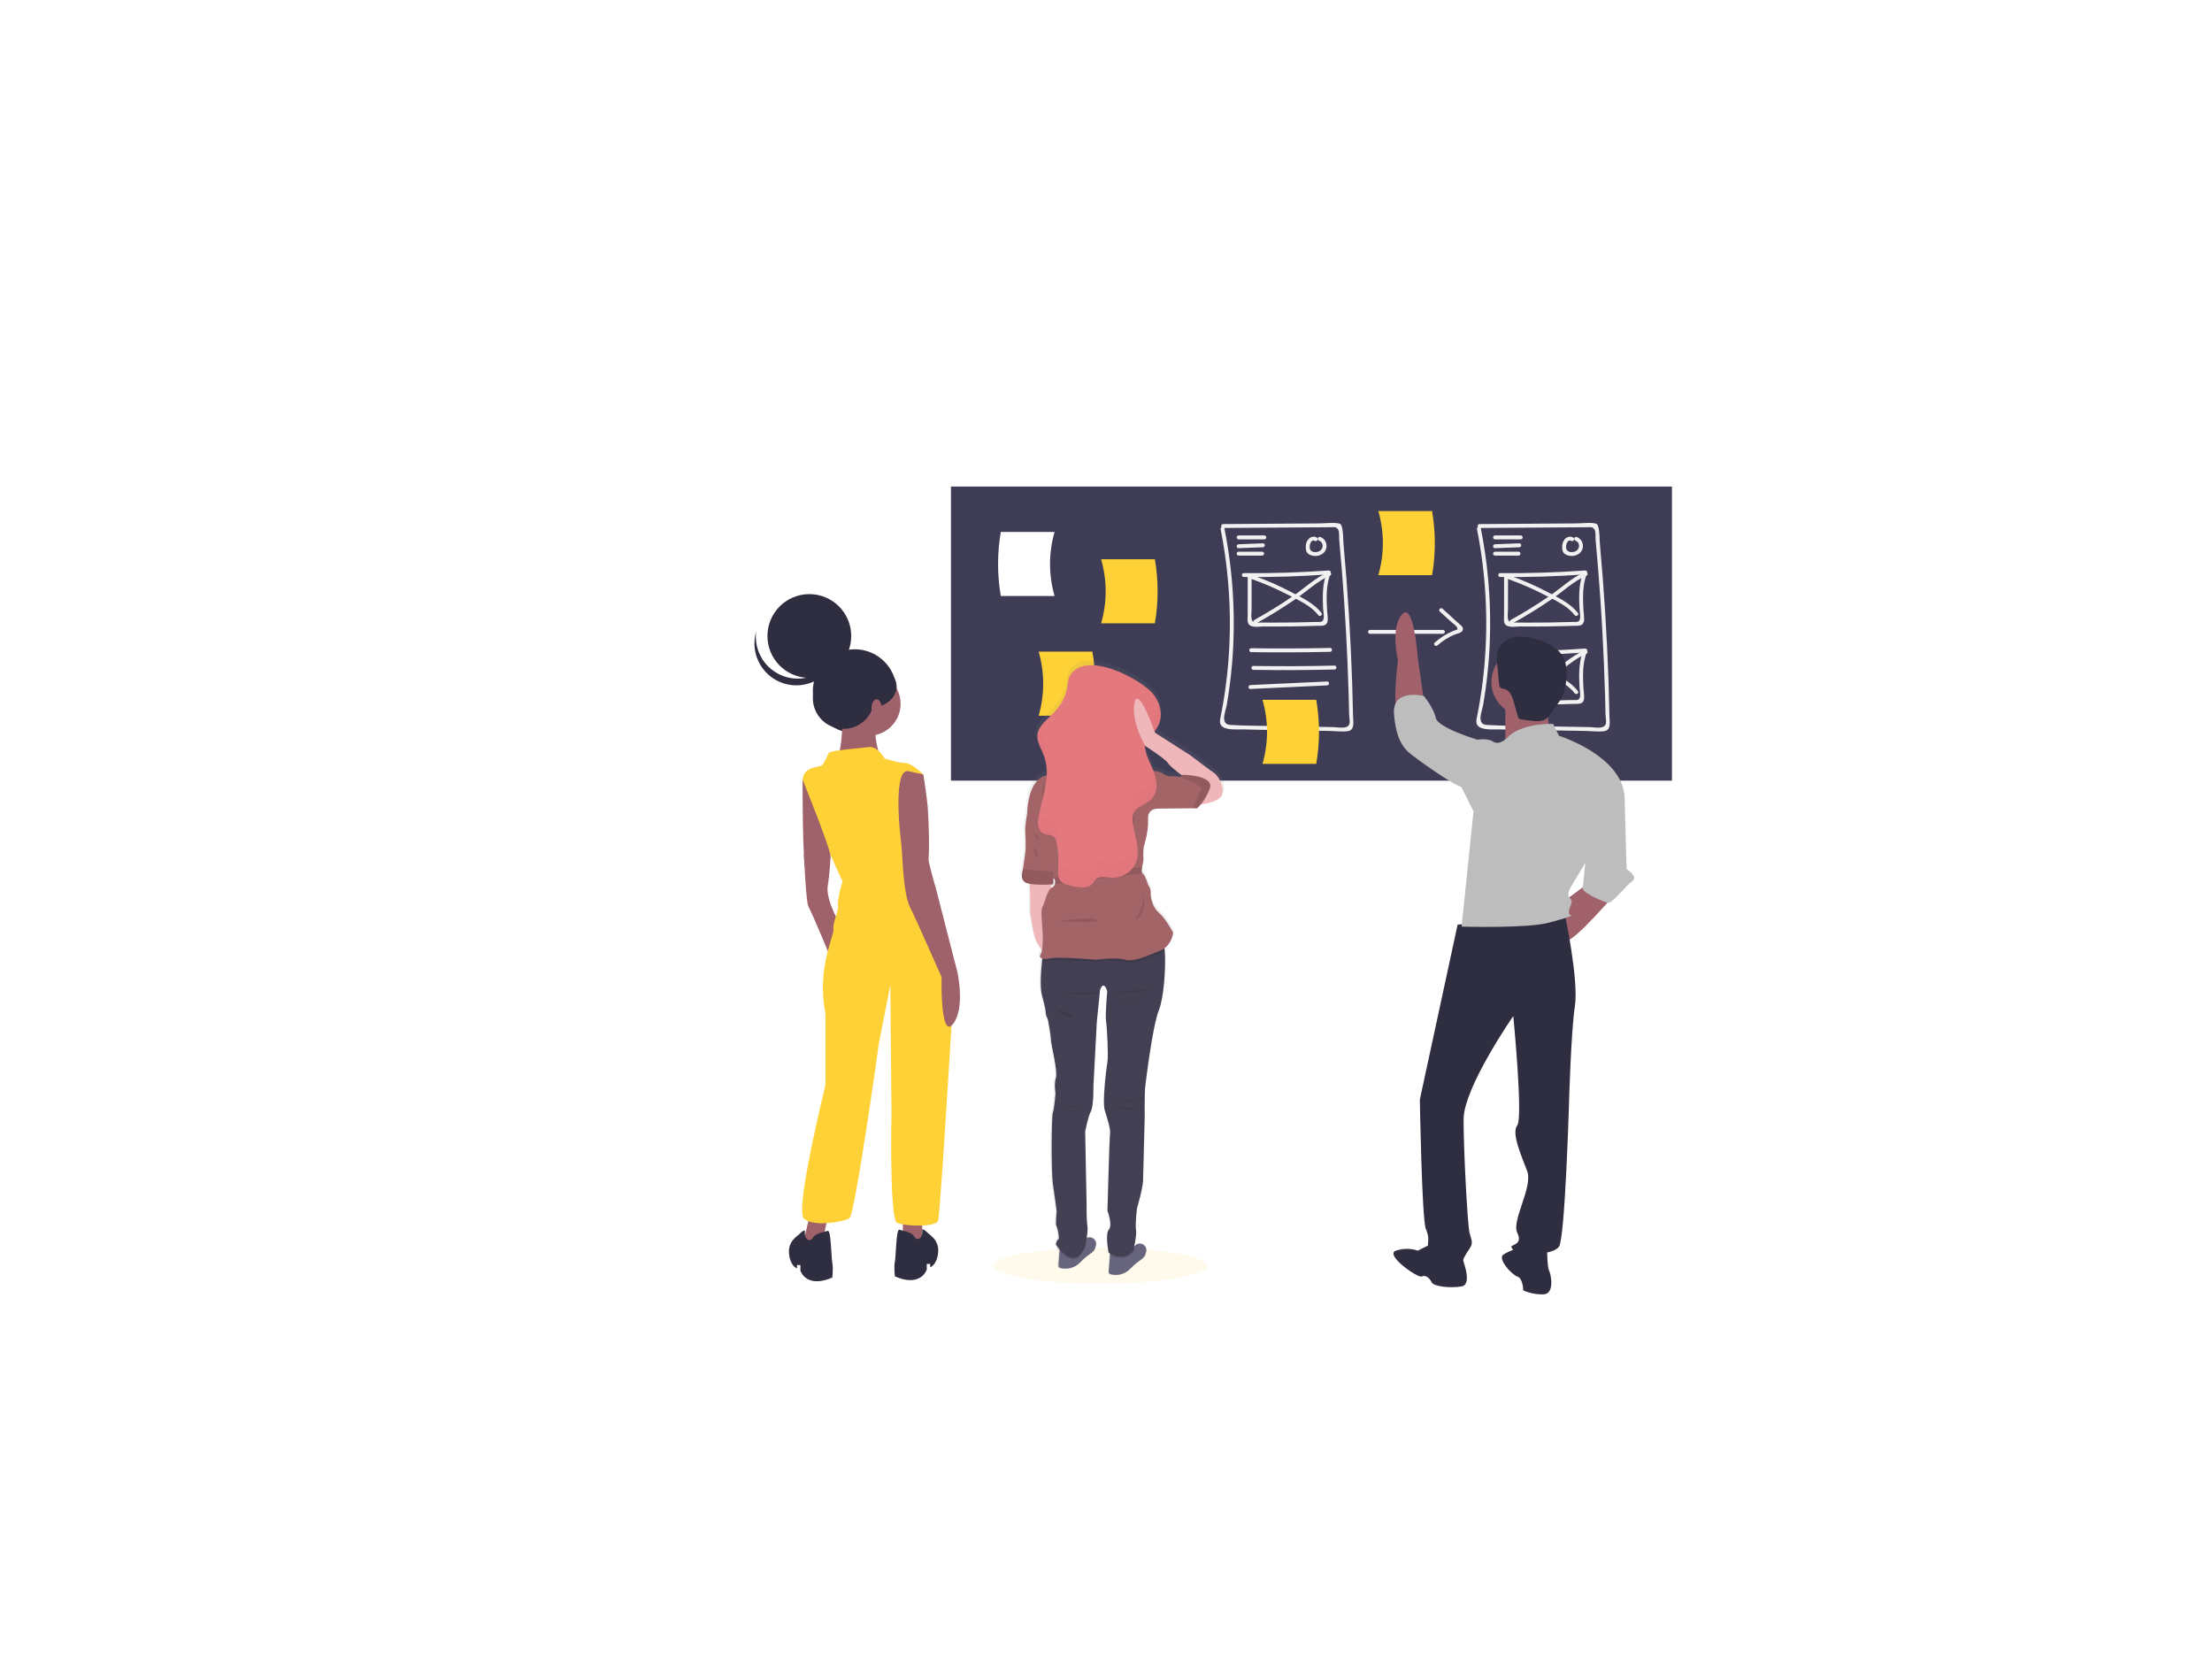 <svg width="4096" height="3072" viewBox="0 0 4096 3072" fill="none" xmlns="http://www.w3.org/2000/svg">
<rect width="4096" height="3072" fill="white"/>
<path d="M3096 900.917H1760.9V1445.56H3096V900.917Z" fill="#3F3D56"/>
<path d="M1952.78 1103.68H1853.24C1846.45 1064.41 1846.45 1024.26 1853.24 984.994H1952.78C1941.57 1023.76 1941.57 1064.91 1952.78 1103.68V1103.68Z" fill="white"/>
<path d="M2038.95 1154.23H2138.49C2145.29 1114.96 2145.29 1074.82 2138.49 1035.55H2038.95C2050.17 1074.31 2050.17 1115.46 2038.95 1154.23V1154.23Z" fill="#FED136"/>
<path d="M2260.27 980.119C2276.62 1062.49 2281.27 1146.76 2274.1 1230.44C2272.21 1252.22 2269.51 1273.92 2266.01 1295.52C2264.41 1305.34 2262.59 1315.12 2260.72 1324.89C2259.65 1330.49 2257.4 1337.46 2260.92 1342.73C2267.78 1352.99 2291.28 1350.32 2301.64 1350.65C2323.18 1351.35 2344.76 1351.46 2366.31 1351.84L2431.15 1352.97L2462.37 1353.52C2473 1353.7 2484.65 1355.35 2495.21 1353.99C2509.1 1352.2 2505.71 1337.66 2505.5 1326.85C2505.09 1305.49 2504.52 1284.13 2503.79 1262.77C2500.93 1178.14 2495.65 1093.64 2487.97 1009.26C2486.99 998.5 2487.6 985.622 2484.7 975.214C2483.53 971.006 2482.36 969.789 2477.79 969.034C2467.33 967.302 2454.85 969.125 2444.26 969.199L2408.85 969.445L2264.83 970.448C2263.89 970.48 2263.01 970.875 2262.36 971.55C2261.7 972.224 2261.34 973.125 2261.34 974.062C2261.34 975 2261.7 975.901 2262.36 976.575C2263.01 977.25 2263.89 977.645 2264.83 977.677L2382.88 976.856L2434.82 976.494L2463.15 976.297C2468.97 976.257 2474.41 974.494 2478.06 980.9C2480.37 984.954 2479.43 995.091 2479.87 999.808C2486.92 1075.45 2492.04 1151.24 2495.22 1227.18C2496.01 1246.16 2496.68 1265.14 2497.24 1284.13C2497.47 1292.04 2497.67 1299.95 2497.86 1307.86C2497.97 1312.61 2498.08 1317.35 2498.18 1322.1C2498.28 1327 2500.3 1336.59 2498.53 1341.09C2494.73 1350.68 2477.84 1346.56 2469.57 1346.41L2440.75 1345.91L2383.12 1344.9L2325.49 1343.9C2315.96 1343.73 2306.42 1343.66 2296.89 1343.25C2293.73 1343.12 2290.57 1342.97 2287.42 1342.74C2278.02 1342.07 2267.91 1344.29 2266.79 1331.31C2266.1 1323.3 2270.48 1312.25 2271.85 1304.23C2273.4 1295.18 2274.8 1286.11 2276.06 1277.01C2278.43 1260.02 2280.31 1242.97 2281.71 1225.86C2288.33 1143.03 2283.46 1059.69 2267.24 978.197C2266.34 973.637 2259.37 975.567 2260.27 980.119V980.119Z" fill="#F1F1F1"/>
<path d="M2735.03 980.119C2751.38 1062.49 2756.03 1146.76 2748.85 1230.44C2746.97 1252.22 2744.27 1273.92 2740.77 1295.52C2739.17 1305.34 2737.35 1315.12 2735.48 1324.89C2734.41 1330.49 2732.16 1337.46 2735.68 1342.73C2742.54 1352.99 2766.04 1350.32 2776.39 1350.65C2797.94 1351.35 2819.51 1351.46 2841.07 1351.84L2905.91 1352.97L2937.12 1353.52C2947.76 1353.7 2959.41 1355.35 2969.96 1353.99C2983.85 1352.2 2980.47 1337.66 2980.26 1326.85C2979.84 1305.49 2979.27 1284.13 2978.55 1262.77C2975.68 1178.14 2970.41 1093.64 2962.73 1009.26C2961.75 998.5 2962.36 985.622 2959.46 975.214C2958.29 971.006 2957.12 969.789 2952.55 969.034C2942.08 967.302 2929.61 969.125 2919.02 969.199L2883.6 969.445L2739.59 970.448C2738.65 970.48 2737.76 970.875 2737.11 971.55C2736.46 972.224 2736.1 973.125 2736.1 974.062C2736.1 975 2736.46 975.901 2737.11 976.575C2737.76 977.25 2738.65 977.645 2739.59 977.677L2857.63 976.856L2909.57 976.494L2937.9 976.297C2943.73 976.257 2949.17 974.494 2952.82 980.9C2955.13 984.954 2954.18 995.091 2954.62 999.808C2961.68 1075.45 2966.79 1151.24 2969.97 1227.18C2970.77 1246.16 2971.44 1265.14 2971.99 1284.13C2972.22 1292.04 2972.43 1299.95 2972.62 1307.86C2972.73 1312.61 2972.84 1317.35 2972.93 1322.1C2973.03 1327 2975.06 1336.59 2973.28 1341.09C2969.49 1350.68 2952.59 1346.56 2944.33 1346.41L2915.51 1345.91L2857.88 1344.9L2800.24 1343.9C2790.71 1343.73 2781.17 1343.66 2771.65 1343.25C2768.49 1343.12 2765.33 1342.97 2762.17 1342.74C2752.78 1342.07 2742.66 1344.29 2741.55 1331.31C2740.86 1323.3 2745.24 1312.25 2746.61 1304.23C2748.15 1295.18 2749.56 1286.11 2750.82 1277.01C2753.18 1260.02 2755.06 1242.97 2756.47 1225.86C2763.08 1143.03 2758.22 1059.69 2742 978.197C2741.1 973.637 2734.13 975.567 2735.03 980.119V980.119Z" fill="#F1F1F1"/>
<path d="M2293.51 998.729H2341.33C2342.27 998.696 2343.16 998.301 2343.81 997.627C2344.46 996.953 2344.82 996.052 2344.82 995.114C2344.82 994.176 2344.46 993.275 2343.81 992.601C2343.16 991.927 2342.27 991.531 2341.33 991.499H2293.51C2292.57 991.531 2291.69 991.927 2291.04 992.601C2290.38 993.275 2290.02 994.176 2290.02 995.114C2290.02 996.052 2290.38 996.953 2291.04 997.627C2291.69 998.301 2292.57 998.696 2293.51 998.729V998.729Z" fill="#F1F1F1"/>
<path d="M2293.51 1015.04L2338.58 1013.33C2343.22 1013.16 2343.24 1005.93 2338.58 1006.1L2293.51 1007.81C2288.87 1007.98 2288.85 1015.21 2293.51 1015.04Z" fill="#F1F1F1"/>
<path d="M2293.51 1028.79H2337.23C2338.17 1028.75 2339.06 1028.36 2339.71 1027.68C2340.36 1027.01 2340.72 1026.11 2340.72 1025.17C2340.72 1024.23 2340.36 1023.33 2339.71 1022.66C2339.06 1021.98 2338.17 1021.59 2337.23 1021.56H2293.51C2292.57 1021.59 2291.69 1021.98 2291.04 1022.66C2290.38 1023.33 2290.02 1024.23 2290.02 1025.17C2290.02 1026.11 2290.38 1027.01 2291.04 1027.68C2291.69 1028.36 2292.57 1028.75 2293.51 1028.79V1028.79Z" fill="#F1F1F1"/>
<path d="M2438.39 995.333C2428.58 990.213 2419.67 998.633 2418.29 1008.25C2417.62 1012.96 2417.47 1019.39 2420.47 1023.38C2423.53 1027.46 2429.41 1029.17 2434.3 1029.47C2443.63 1030.05 2453.56 1024.84 2455.86 1015.29C2456.94 1011.04 2456.41 1006.55 2454.38 1002.67C2452.34 998.798 2448.94 995.813 2444.84 994.295C2440.43 992.768 2438.54 999.75 2442.92 1001.27C2444.94 1002.11 2446.64 1003.59 2447.76 1005.48C2448.88 1007.37 2449.35 1009.58 2449.1 1011.76C2448.81 1014.27 2447.71 1016.62 2445.97 1018.45C2444.23 1020.28 2441.93 1021.49 2439.44 1021.9C2433.47 1023.27 2426.48 1021.8 2425.32 1015.07C2424.46 1010.03 2427.2 997.637 2434.75 1001.58C2438.87 1003.73 2442.53 997.489 2438.39 995.333V995.333Z" fill="#F1F1F1"/>
<path d="M2768.27 998.729H2816.09C2817.02 998.696 2817.91 998.301 2818.56 997.627C2819.21 996.953 2819.58 996.052 2819.58 995.114C2819.58 994.176 2819.21 993.275 2818.56 992.601C2817.91 991.927 2817.02 991.531 2816.09 991.499H2768.27C2767.33 991.531 2766.44 991.927 2765.79 992.601C2765.14 993.275 2764.78 994.176 2764.78 995.114C2764.78 996.052 2765.14 996.953 2765.79 997.627C2766.44 998.301 2767.33 998.696 2768.27 998.729V998.729Z" fill="#F1F1F1"/>
<path d="M2768.27 1015.04L2813.34 1013.33C2817.98 1013.16 2818 1005.93 2813.34 1006.1L2768.27 1007.81C2763.63 1007.98 2763.6 1015.21 2768.27 1015.04Z" fill="#F1F1F1"/>
<path d="M2768.27 1028.79H2811.99C2812.92 1028.75 2813.81 1028.36 2814.46 1027.68C2815.12 1027.01 2815.48 1026.11 2815.48 1025.17C2815.48 1024.23 2815.12 1023.33 2814.46 1022.66C2813.81 1021.98 2812.92 1021.59 2811.99 1021.56H2768.27C2767.33 1021.59 2766.44 1021.98 2765.79 1022.66C2765.14 1023.33 2764.78 1024.23 2764.78 1025.17C2764.78 1026.11 2765.14 1027.01 2765.79 1027.68C2766.44 1028.36 2767.33 1028.75 2768.27 1028.79V1028.79Z" fill="#F1F1F1"/>
<path d="M2913.15 995.333C2903.34 990.213 2894.43 998.633 2893.05 1008.25C2892.37 1012.96 2892.23 1019.39 2895.22 1023.38C2898.28 1027.46 2904.17 1029.17 2909.06 1029.47C2918.39 1030.05 2928.32 1024.84 2930.62 1015.29C2931.7 1011.04 2931.17 1006.55 2929.14 1002.67C2927.1 998.798 2923.7 995.813 2919.59 994.295C2915.19 992.768 2913.3 999.75 2917.67 1001.27C2919.7 1002.11 2921.4 1003.59 2922.52 1005.48C2923.63 1007.37 2924.1 1009.58 2923.86 1011.76C2923.57 1014.27 2922.47 1016.62 2920.73 1018.45C2918.98 1020.28 2916.69 1021.49 2914.2 1021.9C2908.23 1023.27 2901.24 1021.8 2900.08 1015.07C2899.22 1010.03 2901.95 997.637 2909.5 1001.58C2913.62 1003.73 2917.28 997.489 2913.15 995.333V995.333Z" fill="#F1F1F1"/>
<path d="M2303.08 1068.43C2355.67 1068.99 2408.22 1067.36 2460.71 1063.56L2457.22 1058.99C2448.63 1080.76 2448.87 1103.7 2450.01 1126.73C2450.29 1132.51 2452.1 1140.29 2450.93 1146C2449.46 1153.19 2443.01 1151.47 2436.59 1151.68C2422.46 1152.14 2408.32 1152.46 2394.18 1152.66C2380.82 1152.85 2367.47 1152.93 2354.11 1152.89C2347.83 1152.87 2341.54 1152.82 2335.26 1152.75C2327.88 1152.67 2319.49 1154.81 2317.59 1146.27C2316.37 1140.79 2317.59 1133.59 2317.6 1127.96L2317.61 1107.36L2317.64 1066.16C2317.61 1065.23 2317.21 1064.34 2316.54 1063.69C2315.86 1063.04 2314.96 1062.67 2314.02 1062.67C2313.09 1062.67 2312.19 1063.04 2311.51 1063.69C2310.84 1064.34 2310.44 1065.23 2310.41 1066.16L2310.38 1116.51L2310.36 1139.4C2310.36 1143.95 2309.41 1149.44 2311.11 1153.75C2315.01 1163.68 2331.89 1159.96 2339.97 1160.03C2356.47 1160.18 2372.97 1160.16 2389.47 1159.96C2405.96 1159.76 2422.46 1159.38 2438.94 1158.83C2446.05 1158.6 2455.88 1160.21 2458.03 1151.45C2459.54 1145.31 2457.78 1137.3 2457.46 1131.03C2457.09 1123.88 2456.7 1116.72 2456.6 1109.56C2456.38 1092.83 2458.02 1076.56 2464.19 1060.91C2464.34 1060.37 2464.36 1059.81 2464.25 1059.26C2464.14 1058.72 2463.91 1058.2 2463.58 1057.76C2463.24 1057.32 2462.81 1056.96 2462.31 1056.71C2461.81 1056.47 2461.26 1056.34 2460.71 1056.33C2408.24 1060.13 2355.7 1061.76 2303.08 1061.2C2302.14 1061.24 2301.25 1061.63 2300.6 1062.31C2299.95 1062.98 2299.58 1063.88 2299.58 1064.82C2299.58 1065.76 2299.95 1066.66 2300.6 1067.33C2301.25 1068.01 2302.14 1068.4 2303.08 1068.43L2303.08 1068.43Z" fill="#F1F1F1"/>
<path d="M2318.07 1072.36C2340.58 1080.33 2362.53 1089.81 2383.77 1100.74C2402.82 1110.58 2427.77 1121.34 2440.88 1138.94C2443.63 1142.63 2449.91 1139.03 2447.12 1135.29C2433.73 1117.32 2410.68 1106.74 2391.32 1096.53C2368.32 1084.46 2344.48 1074.05 2319.99 1065.39C2315.6 1063.83 2313.71 1070.81 2318.07 1072.36Z" fill="#F1F1F1"/>
<path d="M2459.48 1059.49C2435.59 1069.7 2415.35 1089.39 2394 1103.97C2370.89 1119.76 2347.09 1134.45 2322.6 1148.05C2318.54 1150.32 2322.18 1156.56 2326.25 1154.29C2350.69 1140.65 2374.48 1125.95 2397.65 1110.21C2418.99 1095.63 2439.24 1075.94 2463.13 1065.73C2467.39 1063.91 2463.71 1057.68 2459.48 1059.49V1059.49Z" fill="#F1F1F1"/>
<path d="M2777.83 1068.43C2830.43 1068.99 2882.97 1067.36 2935.46 1063.56L2931.98 1058.99C2923.39 1080.76 2923.62 1103.7 2924.76 1126.73C2925.05 1132.51 2926.86 1140.29 2925.69 1146C2924.21 1153.19 2917.76 1151.47 2911.35 1151.68C2897.21 1152.14 2883.07 1152.46 2868.93 1152.66C2855.58 1152.85 2842.23 1152.93 2828.87 1152.89C2822.59 1152.87 2816.3 1152.82 2810.02 1152.75C2802.64 1152.67 2794.25 1154.81 2792.34 1146.27C2791.12 1140.79 2792.35 1133.59 2792.35 1127.96L2792.37 1107.36L2792.4 1066.16C2792.36 1065.23 2791.97 1064.34 2791.29 1063.69C2790.62 1063.04 2789.72 1062.67 2788.78 1062.67C2787.84 1062.67 2786.94 1063.04 2786.27 1063.69C2785.59 1064.34 2785.2 1065.23 2785.17 1066.16L2785.13 1116.51L2785.12 1139.4C2785.11 1143.95 2784.17 1149.44 2785.87 1153.75C2789.77 1163.68 2806.64 1159.96 2814.73 1160.03C2831.23 1160.18 2847.72 1160.16 2864.22 1159.96C2880.72 1159.76 2897.21 1159.38 2913.7 1158.83C2920.8 1158.6 2930.63 1160.21 2932.79 1151.45C2934.3 1145.31 2932.54 1137.3 2932.22 1131.03C2931.85 1123.88 2931.45 1116.72 2931.36 1109.56C2931.13 1092.83 2932.77 1076.56 2938.95 1060.91C2939.09 1060.37 2939.11 1059.81 2939.01 1059.26C2938.9 1058.72 2938.67 1058.2 2938.33 1057.76C2938 1057.32 2937.56 1056.96 2937.06 1056.71C2936.57 1056.47 2936.02 1056.34 2935.46 1056.33C2883 1060.13 2830.46 1061.76 2777.83 1061.2C2776.89 1061.24 2776.01 1061.63 2775.36 1062.31C2774.7 1062.98 2774.34 1063.88 2774.34 1064.82C2774.34 1065.76 2774.7 1066.66 2775.36 1067.33C2776.01 1068.01 2776.89 1068.4 2777.83 1068.43L2777.83 1068.43Z" fill="#F1F1F1"/>
<path d="M2792.82 1072.36C2815.34 1080.33 2837.29 1089.81 2858.52 1100.74C2877.58 1110.58 2902.52 1121.34 2915.64 1138.94C2918.38 1142.63 2924.66 1139.03 2921.88 1135.29C2908.49 1117.32 2885.44 1106.74 2866.07 1096.53C2843.07 1084.46 2819.23 1074.05 2794.74 1065.39C2790.35 1063.83 2788.46 1070.81 2792.82 1072.36V1072.36Z" fill="#F1F1F1"/>
<path d="M2934.23 1059.49C2910.34 1069.7 2890.1 1089.39 2868.75 1103.97C2845.64 1119.76 2821.84 1134.45 2797.36 1148.05C2793.3 1150.32 2796.94 1156.56 2801.01 1154.29C2825.44 1140.65 2849.24 1125.95 2872.4 1110.21C2893.75 1095.63 2914 1075.94 2937.88 1065.73C2942.15 1063.91 2938.47 1057.68 2934.23 1059.49V1059.49Z" fill="#F1F1F1"/>
<path d="M2777.83 1213.03C2830.43 1213.58 2882.97 1211.96 2935.46 1208.16L2931.98 1203.58C2923.39 1225.35 2923.62 1248.3 2924.76 1271.33C2925.05 1277.1 2926.86 1284.88 2925.69 1290.6C2924.21 1297.78 2917.76 1296.07 2911.35 1296.27C2897.21 1296.73 2883.07 1297.06 2868.93 1297.26C2855.58 1297.45 2842.23 1297.52 2828.87 1297.48C2822.59 1297.46 2816.3 1297.42 2810.02 1297.35C2802.64 1297.27 2794.25 1299.41 2792.34 1290.86C2791.12 1285.39 2792.35 1278.18 2792.35 1272.55L2792.37 1251.96L2792.4 1210.76C2792.36 1209.82 2791.97 1208.94 2791.29 1208.28C2790.62 1207.63 2789.72 1207.27 2788.78 1207.27C2787.84 1207.27 2786.94 1207.63 2786.27 1208.28C2785.59 1208.94 2785.2 1209.82 2785.17 1210.76L2785.13 1261.11L2785.12 1284C2785.11 1288.54 2784.17 1294.03 2785.87 1298.35C2789.77 1308.28 2806.64 1304.55 2814.73 1304.63C2831.23 1304.78 2847.72 1304.75 2864.22 1304.55C2880.72 1304.35 2897.21 1303.98 2913.7 1303.43C2920.8 1303.19 2930.63 1304.81 2932.79 1296.05C2934.3 1289.9 2932.54 1281.89 2932.22 1275.63C2931.85 1268.47 2931.45 1261.32 2931.36 1254.16C2931.13 1237.43 2932.77 1221.16 2938.95 1205.5C2939.09 1204.97 2939.11 1204.4 2939.01 1203.86C2938.9 1203.31 2938.67 1202.8 2938.33 1202.36C2938 1201.92 2937.56 1201.56 2937.06 1201.31C2936.57 1201.06 2936.02 1200.93 2935.46 1200.93C2883 1204.73 2830.46 1206.35 2777.83 1205.8C2776.89 1205.83 2776.01 1206.23 2775.36 1206.9C2774.7 1207.58 2774.34 1208.48 2774.34 1209.41C2774.34 1210.35 2774.7 1211.25 2775.36 1211.93C2776.01 1212.6 2776.89 1213 2777.83 1213.03H2777.83Z" fill="#F1F1F1"/>
<path d="M2792.82 1216.96C2815.34 1224.93 2837.29 1234.41 2858.52 1245.33C2877.58 1255.18 2902.52 1265.93 2915.64 1283.53C2918.38 1287.22 2924.66 1283.62 2921.88 1279.88C2908.49 1261.91 2885.44 1251.34 2866.07 1241.12C2843.07 1229.05 2819.23 1218.65 2794.74 1209.99C2790.35 1208.42 2788.46 1215.41 2792.82 1216.96V1216.96Z" fill="#F1F1F1"/>
<path d="M2934.23 1204.08C2910.34 1214.3 2890.1 1233.98 2868.75 1248.57C2845.64 1264.36 2821.84 1279.05 2797.36 1292.64C2793.3 1294.91 2796.94 1301.16 2801.01 1298.89C2825.44 1285.24 2849.24 1270.55 2872.4 1254.81C2893.75 1240.23 2914 1220.54 2937.88 1210.33C2942.15 1208.5 2938.47 1202.27 2934.23 1204.08V1204.08Z" fill="#F1F1F1"/>
<path d="M2316.74 1207.58C2365.48 1208.32 2414.21 1208.13 2462.94 1207C2467.59 1206.89 2467.61 1199.66 2462.94 1199.77C2414.22 1200.9 2365.48 1201.09 2316.74 1200.35C2315.81 1200.38 2314.92 1200.78 2314.27 1201.45C2313.62 1202.13 2313.25 1203.03 2313.25 1203.96C2313.25 1204.9 2313.62 1205.8 2314.27 1206.48C2314.92 1207.15 2315.81 1207.55 2316.74 1207.58V1207.58Z" fill="#F1F1F1"/>
<path d="M2320.84 1240.36C2370.94 1241.16 2421.04 1240.94 2471.14 1239.71C2475.78 1239.6 2475.8 1232.37 2471.14 1232.48C2421.05 1233.71 2370.95 1233.93 2320.84 1233.13C2316.19 1233.05 2316.19 1240.28 2320.84 1240.36Z" fill="#F1F1F1"/>
<path d="M2315.36 1275.75L2457.46 1269.15C2462.09 1268.94 2462.12 1261.71 2457.46 1261.92L2315.36 1268.52C2310.73 1268.74 2310.7 1275.97 2315.36 1275.75Z" fill="#F1F1F1"/>
<path d="M2536.71 1173.61H2671.97C2672.9 1173.58 2673.79 1173.18 2674.44 1172.51C2675.1 1171.83 2675.46 1170.93 2675.46 1169.99C2675.46 1169.06 2675.1 1168.16 2674.44 1167.48C2673.79 1166.81 2672.9 1166.41 2671.97 1166.38H2536.71C2535.77 1166.41 2534.88 1166.81 2534.23 1167.48C2533.58 1168.16 2533.22 1169.06 2533.22 1169.99C2533.22 1170.93 2533.58 1171.83 2534.23 1172.51C2534.88 1173.18 2535.77 1173.58 2536.71 1173.61V1173.61Z" fill="#F1F1F1"/>
<path d="M2666.04 1132.28L2687.18 1151.56C2689.59 1153.77 2696.24 1158.32 2697.74 1161.21C2700.85 1167.17 2697.51 1165.81 2692.19 1167.88C2679.12 1173.08 2667.07 1180.56 2656.61 1189.97C2653.11 1193.05 2658.24 1198.15 2661.72 1195.08C2671.26 1186.51 2682.22 1179.66 2694.11 1174.85C2698.37 1173.16 2706.46 1172.18 2708.49 1167.1C2710.97 1160.88 2703.07 1156.3 2699.33 1152.88L2671.15 1127.16C2667.72 1124.03 2662.6 1129.13 2666.04 1132.27V1132.28Z" fill="#F1F1F1"/>
<path d="M2337.79 1414.5H2437.32C2444.12 1375.23 2444.12 1335.09 2437.32 1295.82H2337.79C2349 1334.59 2349 1375.74 2337.79 1414.5Z" fill="#FED136"/>
<path d="M1923.28 1325.33H2022.82C2029.61 1286.07 2029.61 1245.92 2022.82 1206.65H1923.28C1934.49 1245.42 1934.49 1286.57 1923.28 1325.33V1325.33Z" fill="#FED136"/>
<path d="M2552.27 1065.06H2651.81C2658.6 1025.79 2658.6 985.65 2651.81 946.381H2552.27C2563.48 985.147 2563.48 1026.3 2552.27 1065.06Z" fill="#FED136"/>
<path d="M1582.69 1357.39C1625.53 1357.39 1660.25 1322.66 1660.25 1279.82C1660.25 1236.98 1625.53 1202.26 1582.69 1202.26C1539.85 1202.26 1505.12 1236.98 1505.12 1279.82C1505.12 1322.66 1539.85 1357.39 1582.69 1357.39Z" fill="#2F2E41"/>
<path d="M1499.01 2251.82L1484.25 2315.05H1520.08L1534.84 2243.39L1499.01 2251.82Z" fill="#9F616A"/>
<path d="M1671.85 2251.82V2310.84L1707.68 2315.05V2251.82H1671.85Z" fill="#9F616A"/>
<path d="M1488.47 1581.55C1488.47 1581.55 1492.68 1672.18 1496.9 1678.5C1501.12 1684.83 1539.06 1775.46 1539.06 1775.46L1558.03 1716.44C1558.03 1716.44 1528.52 1667.96 1532.73 1640.56C1536.95 1613.16 1537.98 1585.73 1537.98 1585.73L1488.47 1581.55Z" fill="#9F616A"/>
<path d="M1608.61 1362.34C1641.21 1362.34 1667.63 1335.91 1667.63 1303.32C1667.63 1270.72 1641.21 1244.3 1608.61 1244.3C1576.02 1244.3 1549.59 1270.72 1549.59 1303.32C1549.59 1335.91 1576.02 1362.34 1608.61 1362.34Z" fill="#9F616A"/>
<path d="M1560.13 1309.64C1560.13 1309.64 1562.24 1393.95 1547.49 1406.6C1532.73 1419.25 1631.8 1408.71 1631.8 1408.71C1631.8 1408.71 1610.72 1349.69 1627.58 1337.04C1644.44 1324.4 1560.13 1309.64 1560.13 1309.64Z" fill="#9F616A"/>
<path d="M1638.12 1404.49C1638.12 1404.49 1625.47 1381.3 1608.61 1383.41C1591.75 1385.52 1536.95 1389.74 1534.84 1393.95C1532.73 1398.17 1526.41 1412.92 1522.19 1417.14C1517.98 1421.35 1488.27 1418.25 1486.17 1443.54C1484.06 1468.83 1560.13 1632.13 1560.13 1632.13C1560.13 1632.13 1549.59 1667.96 1551.7 1676.39C1553.81 1684.83 1541.16 1710.12 1543.27 1720.66C1545.38 1731.2 1511.65 1794.43 1528.51 1876.63V2009.42C1528.51 2009.42 1471.6 2239.17 1488.47 2256.03C1505.33 2272.9 1562.24 2262.36 1572.78 2256.03C1583.32 2249.71 1627.58 1931.44 1627.58 1931.44L1648.66 1823.94L1650.77 2060.01C1650.77 2060.01 1646.55 2258.14 1661.31 2264.47C1676.06 2270.79 1732.97 2272.9 1737.19 2260.25C1740.47 2250.39 1756.58 1987.95 1763.51 1872.91C1765.91 1833.2 1762.79 1793.35 1754.23 1754.5C1745.46 1714.71 1732.72 1667.97 1718.22 1648.99C1690.81 1613.16 1673.95 1499.34 1673.95 1499.34L1709.78 1434C1709.78 1434 1688.71 1412.92 1676.06 1412.92C1663.41 1412.92 1638.12 1404.49 1638.12 1404.49Z" fill="#FED136"/>
<path d="M1486.17 1443.54L1486.17 1454.04C1486.17 1454.04 1485.87 1601.4 1492.19 1609.83C1498.52 1618.26 1534.54 1594.29 1537.85 1586.86C1541.16 1579.44 1486.17 1443.54 1486.17 1443.54Z" fill="#9F616A"/>
<path d="M1669.74 1564.68C1669.74 1564.68 1671.85 1653.21 1684.49 1678.5C1697.14 1703.8 1743.51 1809.19 1743.51 1809.19C1743.51 1809.19 1740.82 1925.18 1764.3 1896.69C1787.77 1868.2 1773.02 1800.75 1773.02 1800.75L1732.97 1644.78C1732.97 1644.78 1711.89 1575.22 1714 1554.14C1716.11 1533.07 1669.74 1564.68 1669.74 1564.68Z" fill="#9F616A"/>
<path d="M1707.68 2276.69C1707.68 2276.69 1709.79 2275 1716.11 2281.33C1722.43 2287.65 1739.29 2296.08 1737.19 2319.27C1735.08 2342.45 1722.43 2346.67 1722.43 2346.67V2340.35H1716.11V2350.88C1716.11 2350.88 1705.57 2384.61 1657.09 2363.53C1657.09 2363.53 1654.98 2346.67 1657.09 2336.13C1659.2 2325.59 1659.2 2275 1665.52 2277.11C1671.85 2279.22 1688.71 2281.33 1692.92 2289.76C1697.14 2298.19 1709.79 2295.24 1707.68 2276.69Z" fill="#2F2E41"/>
<path d="M1490.57 2278.8C1490.57 2278.8 1488.47 2277.11 1482.14 2283.44C1475.82 2289.76 1458.96 2298.19 1461.06 2321.38C1463.17 2344.56 1475.82 2348.78 1475.82 2348.78V2342.45H1482.14V2352.99C1482.14 2352.99 1492.68 2386.72 1541.16 2365.64C1541.16 2365.64 1543.27 2348.78 1541.16 2338.24C1539.05 2327.7 1539.05 2277.11 1532.73 2279.22C1526.41 2281.33 1509.54 2283.44 1505.33 2291.87C1501.11 2300.3 1488.47 2297.34 1490.57 2278.8Z" fill="#2F2E41"/>
<path d="M1680.28 1427.68L1709.79 1434C1709.79 1434 1716.77 1477.28 1718.22 1499.34C1719.93 1525.48 1722.64 1600.49 1716.32 1602.6C1709.99 1604.71 1677.15 1606.2 1672.94 1589.34C1668.72 1572.48 1650.77 1427.68 1680.28 1427.68Z" fill="#9F616A"/>
<path d="M1498.66 1255.26C1541.5 1255.26 1576.22 1220.53 1576.22 1177.69C1576.22 1134.85 1541.5 1100.13 1498.66 1100.13C1455.82 1100.13 1421.09 1134.85 1421.09 1177.69C1421.09 1220.53 1455.82 1255.26 1498.66 1255.26Z" fill="#2F2E41"/>
<path d="M1431.75 1241.92C1441.79 1249.18 1453.42 1253.93 1465.67 1255.76C1477.92 1257.6 1490.43 1256.48 1502.16 1252.5C1513.89 1248.51 1524.49 1241.77 1533.08 1232.84C1541.67 1223.92 1548 1213.07 1551.53 1201.19C1550.2 1211.83 1546.67 1222.08 1541.17 1231.29C1535.67 1240.49 1528.33 1248.46 1519.59 1254.68C1510.86 1260.91 1500.94 1265.25 1490.44 1267.45C1479.94 1269.64 1469.11 1269.63 1458.61 1267.43C1448.12 1265.22 1438.2 1260.86 1429.47 1254.63C1420.75 1248.4 1413.41 1240.42 1407.92 1231.21C1402.44 1221.99 1398.92 1211.74 1397.59 1201.1C1396.27 1190.46 1397.16 1179.66 1400.22 1169.39C1398.49 1183.19 1400.5 1197.21 1406.04 1209.98C1411.59 1222.74 1420.47 1233.77 1431.75 1241.92V1241.92Z" fill="#2F2E41"/>
<path d="M1562 1349.63C1593.42 1349.63 1618.89 1324.16 1618.89 1292.75C1618.89 1261.33 1593.42 1235.87 1562 1235.87C1530.59 1235.87 1505.12 1261.33 1505.12 1292.75C1505.12 1324.16 1530.59 1349.63 1562 1349.63Z" fill="#2F2E41"/>
<path d="M1609.84 1310.85C1637.68 1310.85 1660.25 1293.19 1660.25 1271.42C1660.25 1249.64 1637.68 1231.99 1609.84 1231.99C1581.99 1231.99 1559.42 1249.64 1559.42 1271.42C1559.42 1293.19 1581.99 1310.85 1609.84 1310.85Z" fill="#2F2E41"/>
<path d="M1623.28 1328.75C1628.57 1328.75 1632.85 1321.17 1632.85 1311.82C1632.85 1302.47 1628.57 1294.89 1623.28 1294.89C1618 1294.89 1613.71 1302.47 1613.71 1311.82C1613.71 1321.17 1618 1328.75 1623.28 1328.75Z" fill="#A0616A"/>
<path opacity="0.1" d="M2037.63 2376.87C2146.54 2376.87 2234.83 2362.07 2234.83 2343.81C2234.83 2325.55 2146.54 2310.75 2037.63 2310.75C1928.72 2310.75 1840.43 2325.55 1840.43 2343.81C1840.43 2362.07 1928.72 2376.87 2037.63 2376.87Z" fill="#FED136"/>
<path d="M2250.83 1424.12C2247.06 1422.12 2206.04 1391.14 2206.04 1391.14L2139.83 1349.15C2139.83 1349.15 2139.48 1348.16 2138.85 1346.45C2157.02 1325.83 2153.05 1295.9 2134.57 1274.87C2112.18 1249.36 2010.99 1194.43 1980.5 1241.41C1976.24 1248.05 1976.09 1255.58 1974.98 1262.88C1972.37 1279.91 1963.98 1296.42 1950.81 1310.32C1940.65 1321.05 1927.33 1330.94 1921.5 1343.08C1921.5 1342.93 1921.38 1342.78 1921.33 1342.62C1919.92 1345.22 1918.9 1348.01 1918.29 1350.91C1915.39 1365.72 1925.34 1379.92 1930.64 1394.34C1932.41 1399.22 1933.7 1404.27 1934.48 1409.4C1934.62 1408.37 1934.73 1407.36 1934.85 1406.33C1936.14 1413.64 1936.58 1421.08 1936.16 1428.49C1899.42 1435.98 1899.4 1498.83 1899.4 1498.83C1899.4 1498.83 1894.87 1523.81 1895.63 1532.82C1896.4 1541.83 1896.38 1561.3 1896.38 1566C1896.38 1570.69 1891.85 1599.97 1891.4 1603.49C1891.41 1603.54 1891.41 1603.59 1891.4 1603.64C1890.74 1607.48 1883.86 1626.03 1900.49 1630.18C1901.66 1630.48 1902.88 1630.72 1904.16 1630.96C1904.87 1645.97 1906.17 1677.4 1905.02 1684.4C1905.02 1684.4 1911.08 1726.64 1916.1 1737.37C1919.28 1743.66 1923 1749.67 1927.22 1755.32C1926.85 1757.89 1925.99 1760.37 1924.66 1762.6C1922.09 1766.3 1923.42 1769.34 1927.72 1770.65C1927.57 1771.92 1927.4 1773.37 1927.22 1774.99C1925.38 1791.28 1922.62 1823.66 1927.3 1840.07C1933.72 1862.56 1934.1 1870.06 1934.1 1870.06C1934.1 1870.06 1934.1 1876.8 1936.76 1880.55C1939.41 1884.29 1944.3 1919.16 1944.3 1924.79C1944.3 1930.41 1957.14 1981 1953.36 1993C1949.58 2004.99 1952.62 2021.86 1952.62 2021.86C1952.62 2021.86 1950.34 2051.47 1947.64 2057.84C1944.93 2064.21 1943.86 2166.91 1948 2193.52C1952.15 2220.13 1954.8 2242.24 1954.8 2242.24C1954.8 2242.24 1952.17 2266.61 1954.42 2269.97C1956.68 2273.34 1960.84 2293.6 1957.82 2294.71C1954.8 2295.82 1953.3 2304.08 1953.3 2304.08C1954.89 2306.51 1956.61 2308.85 1958.45 2311.1C1957.29 2310.69 1956.15 2310.21 1955.05 2309.65C1956.25 2311.31 1958.04 2313.67 1960.25 2316.29L1958.17 2343.25C1958.09 2344.3 1958.37 2345.35 1958.98 2346.21C1959.58 2347.07 1960.47 2347.7 1961.49 2347.97C1968.11 2349.77 1975.1 2349.74 1981.71 2347.89C1988.32 2346.03 1994.3 2342.41 1999.01 2337.42C2017.89 2318.31 2024.31 2320.93 2027.71 2309.32C2028.08 2308.08 2028.39 2306.85 2028.66 2305.69C2031.09 2295.34 2020.06 2287.64 2011.29 2292.05C2012.5 2283.86 2013.44 2274.55 2012.53 2269.29C2010.64 2258.43 2011.02 2229.95 2011.02 2229.95L2008.39 2093.51C2008.39 2093.51 2013.28 2066.52 2018.95 2056.03C2024.63 2045.55 2023.93 2008.81 2023.93 2008.81L2030.35 1888.11L2036.39 1829.27C2036.39 1829.27 2042.42 1809.03 2049.97 1831.53C2049.97 1831.53 2045.83 1876.86 2047.72 1887.74C2049.61 1898.63 2052.25 1951.46 2050.35 1963.07C2048.46 1974.68 2040.17 2038.42 2045.38 2054.52C2050.59 2070.63 2056.39 2090.16 2055.23 2096.54C2054.07 2102.93 2050.25 2241.21 2050.25 2241.21C2050.25 2241.21 2060.46 2267.75 2052.91 2276.44C2045.36 2285.14 2052.53 2319.57 2052.53 2319.57C2052.53 2319.57 2053.44 2320.22 2055 2321.12L2054.78 2323.99L2052.41 2354.99C2052.33 2356.04 2052.61 2357.09 2053.22 2357.96C2053.82 2358.83 2054.71 2359.45 2055.73 2359.73C2062.35 2361.54 2069.34 2361.51 2075.95 2359.65C2082.56 2357.79 2088.54 2354.17 2093.25 2349.18C2112.13 2330.06 2118.55 2332.7 2121.95 2321.07C2122.31 2319.82 2122.63 2318.61 2122.91 2317.43C2125.57 2306.14 2112.13 2297.94 2103.14 2305.32L2102.69 2305.71C2102.22 2306.11 2101.73 2306.48 2101.21 2306.82C2100.98 2306.99 2100.73 2307.15 2100.47 2307.3C2102.36 2298.74 2105.11 2284.08 2103.79 2277.21C2101.89 2267.09 2105.66 2236.37 2105.66 2236.37C2105.66 2236.37 2116.61 2199.62 2116.99 2184.94L2120.01 2068.01C2120.01 2068.01 2119.64 2020.4 2121.15 2008.79C2122.66 1997.18 2134.74 1896.72 2146.82 1866.73C2156.09 1843.77 2160.24 1785.18 2157.78 1755.47C2157.65 1754.01 2157.52 1752.6 2157.35 1751.29C2172.16 1740.36 2173.64 1722.18 2173.64 1722.18C2173.64 1722.18 2160.04 1696.2 2146.95 1685.2C2133.86 1674.2 2131.04 1655.29 2131.5 1647.25C2131.73 1642.34 2130.11 1637.53 2126.98 1633.76C2126.98 1633.76 2120.94 1614.27 2116.91 1612.28C2116.58 1612.11 2116.28 1611.89 2116.03 1611.61C2113.29 1608.68 2115.4 1600.28 2115.4 1600.28V1600.02C2115.88 1598.08 2118.71 1585.5 2117.87 1582.29C2116.86 1578.8 2118.37 1562.3 2118.37 1562.3C2118.37 1562.3 2127.94 1533.81 2126.43 1511.32C2124.92 1488.83 2146.07 1490.83 2146.07 1490.83L2211.38 1490.15H2218.81C2221.43 1487.93 2223.82 1485.45 2225.96 1482.76C2238.4 1481.28 2263.56 1476.58 2266.38 1462.85C2270.22 1444.62 2254.61 1426.12 2250.83 1424.12ZM1948.25 1632.07L1948.7 1620.64C1950.24 1621.97 1951.27 1622.81 1951.27 1622.81C1952.1 1625.8 1952.14 1628.96 1951.39 1631.97C1950.98 1633.38 1950.26 1634.69 1949.28 1635.78C1948.3 1636.88 1947.09 1637.74 1945.73 1638.3C1945.42 1638.44 1945.11 1638.6 1944.82 1638.79L1944.19 1632.33L1948.25 1632.07ZM2185.13 1431.35C2182.36 1430.1 2173.04 1430.35 2168.25 1430.35C2163.45 1430.35 2155.67 1426.35 2155.67 1426.35C2154.01 1423.12 2144.84 1421.2 2136.68 1420.1C2130.48 1404.81 2121.75 1389.89 2120.57 1373.95C2120.57 1373.37 2120.57 1372.79 2120.49 1372.21L2121.44 1373.87C2121.44 1373.87 2159.46 1398.12 2163.74 1405.39C2167.05 1410.93 2183.03 1423.3 2190.43 1428.84C2189.41 1430.17 2187.98 1431.13 2186.36 1431.56C2185.94 1431.61 2185.52 1431.53 2185.13 1431.35V1431.35Z" fill="url(#paint0_linear)"/>
<path d="M2122.35 2317.53C2122.06 2318.69 2121.77 2319.91 2121.4 2321.13C2118.08 2332.75 2111.73 2330.06 2093.2 2349.02C2088.58 2353.97 2082.7 2357.56 2076.19 2359.41C2069.68 2361.26 2062.79 2361.29 2056.26 2359.5C2055.24 2359.23 2054.35 2358.61 2053.74 2357.75C2053.13 2356.89 2052.85 2355.84 2052.94 2354.79L2055.28 2324.04L2056.39 2309.24C2056.39 2309.24 2085.99 2317.53 2101.05 2307C2101.55 2306.65 2102.04 2306.28 2102.51 2305.89C2102.62 2305.78 2102.73 2305.67 2102.84 2305.56C2104.78 2303.95 2107.18 2302.99 2109.7 2302.81C2112.22 2302.63 2114.73 2303.25 2116.88 2304.57C2119.03 2305.89 2120.71 2307.85 2121.69 2310.17C2122.67 2312.5 2122.9 2315.07 2122.35 2317.53V2317.53Z" fill="#67647E"/>
<path d="M2029.45 2305.92C2029.17 2307.08 2028.87 2308.29 2028.51 2309.52C2025.19 2321.13 2018.84 2318.45 2000.31 2337.41C1995.69 2342.36 1989.81 2345.95 1983.3 2347.8C1976.78 2349.64 1969.89 2349.68 1963.36 2347.89C1962.35 2347.62 1961.45 2347 1960.85 2346.14C1960.24 2345.28 1959.96 2344.23 1960.05 2343.18L1962.39 2312.42L1963.5 2297.63C1963.5 2297.63 1993.09 2305.92 2008.15 2295.39C2008.66 2295.04 2009.15 2294.67 2009.61 2294.28C2009.73 2294.17 2009.84 2294.06 2009.94 2293.94C2011.89 2292.34 2014.29 2291.37 2016.8 2291.2C2019.32 2291.02 2021.83 2291.63 2023.98 2292.95C2026.13 2294.27 2027.82 2296.24 2028.8 2298.56C2029.78 2300.89 2030.01 2303.46 2029.45 2305.92V2305.92Z" fill="#67647E"/>
<path opacity="0.1" d="M1998.88 2310.53L2000.07 2326.52C1983.09 2343.49 1962.87 2318.23 1956.94 2309.94C1972.52 2317.96 1998.88 2310.53 1998.88 2310.53Z" fill="black"/>
<path opacity="0.1" d="M2098.73 2317.04L2100.95 2315.56C2085.44 2339.15 2062.4 2328.27 2055.21 2324.04L2056.33 2309.24C2056.33 2309.24 2085.92 2317.53 2100.98 2307C2099.8 2312.77 2098.73 2317.04 2098.73 2317.04Z" fill="black"/>
<path d="M2145.97 1870.43C2134.06 1900.17 2122.16 1999.82 2120.67 2011.43C2119.18 2023.04 2119.56 2070.18 2119.56 2070.18L2116.57 2186.12C2116.19 2200.63 2105.41 2237.08 2105.41 2237.08C2105.41 2237.08 2101.69 2267.57 2103.55 2277.61C2105.41 2287.64 2098.73 2314.1 2098.73 2314.1L2100.95 2312.61C2082.35 2340.81 2052.97 2319.67 2052.97 2319.67C2052.97 2319.67 2045.91 2285.47 2053.36 2276.91C2060.8 2268.35 2050.75 2241.96 2050.75 2241.96C2050.75 2241.96 2054.47 2104.74 2055.58 2098.42C2056.69 2092.1 2051.12 2072.75 2045.91 2056.76C2040.7 2040.77 2048.89 1977.55 2050.75 1966.02C2052.61 1954.5 2050.01 1902.06 2048.15 1891.28C2046.29 1880.5 2050.37 1835.49 2050.37 1835.49C2042.94 1813.18 2036.98 1833.27 2036.98 1833.27L2031.03 1891.64L2024.71 2011.39C2024.71 2011.39 2025.45 2047.89 2019.88 2058.26C2014.31 2068.62 2009.46 2095.43 2009.46 2095.43L2012.07 2230.81C2012.07 2230.81 2011.7 2259.01 2013.56 2269.84C2015.42 2280.67 2009.46 2308.53 2009.46 2308.53C1988.64 2357.58 1955.2 2304.4 1955.2 2304.4C1955.2 2304.4 1956.7 2296.22 1959.66 2295.11C1962.63 2293.99 1958.55 2273.91 1956.35 2270.56C1954.14 2267.2 1956.71 2243.03 1956.71 2243.03C1956.71 2243.03 1954.11 2221.1 1950.08 2194.7C1946.05 2168.29 1947.11 2066.4 1949.71 2060.08C1952.32 2053.76 1954.54 2024.38 1954.54 2024.38C1954.54 2024.38 1951.57 2007.65 1955.29 1995.73C1959 1983.82 1946.36 1933.64 1946.36 1928.05C1946.36 1922.46 1941.53 1887.89 1938.93 1884.18C1936.32 1880.46 1936.32 1873.76 1936.32 1873.76C1936.32 1873.76 1935.96 1866.33 1929.69 1844.02C1925.08 1827.73 1927.8 1795.61 1929.61 1779.44C1930.25 1773.45 1930.82 1769.63 1930.82 1769.63C1930.82 1769.63 2144.09 1735.05 2152.6 1742.86C2154.6 1744.7 2155.92 1751.02 2156.7 1760.03C2159.24 1789.49 2155.06 1847.72 2145.97 1870.43Z" fill="#444053"/>
<path opacity="0.1" d="M2065.25 2037.64C2066.25 2037.64 2089.8 2039.63 2098.43 2037.89C2107.05 2036.14 2065.25 2037.64 2065.25 2037.64Z" fill="black"/>
<path opacity="0.1" d="M2066.99 2051.52C2066.99 2051.52 2099.52 2057.23 2101.18 2054.26C2102.84 2051.29 2066.99 2051.52 2066.99 2051.52Z" fill="black"/>
<path opacity="0.1" d="M1967.58 2045.57C1967.58 2045.57 1984.43 2046.31 1993.6 2050.54C2002.78 2054.77 1967.58 2045.57 1967.58 2045.57Z" fill="black"/>
<path d="M1906.33 1628.58C1906.33 1628.58 1909.05 1680.39 1907.58 1689.56C1907.58 1689.56 1913.52 1731.46 1918.48 1742.11C1923.44 1752.76 1934.1 1766.17 1934.1 1766.17L1948.73 1663.32L1945.25 1628.09L1906.33 1628.58Z" fill="#EFB7B9"/>
<path d="M2060.04 1392.56C2091.67 1392.56 2117.3 1366.93 2117.3 1335.3C2117.3 1303.68 2091.67 1278.04 2060.04 1278.04C2028.41 1278.04 2002.78 1303.68 2002.78 1335.3C2002.78 1366.93 2028.41 1392.56 2060.04 1392.56Z" fill="#EFB7B9"/>
<path d="M2030.3 1362.06C2030.3 1362.06 2012.45 1397.03 1994.6 1413.38C1976.75 1429.74 2101.69 1448.33 2104.66 1448.33C2107.63 1448.33 2082.35 1373.97 2086.81 1364.99C2091.28 1356.02 2030.3 1362.06 2030.3 1362.06Z" fill="#EFB7B9"/>
<path opacity="0.1" d="M2156.73 1760.03C2153.93 1762.17 2150.84 1763.9 2147.54 1765.17C2124.75 1774.1 2099.95 1786.49 2083.1 1781.55C2066.24 1776.6 2030.55 1781.55 2030.55 1781.55C2030.55 1781.55 1958.64 1775.59 1944.29 1779.06C1937.75 1780.63 1932.68 1780.57 1929.36 1779.44C1930 1773.45 1930.57 1769.63 1930.57 1769.63C1930.57 1769.63 2144.09 1735.05 2152.6 1742.86C2154.63 1744.7 2155.92 1751.02 2156.73 1760.03Z" fill="black"/>
<path d="M2172.35 1726.99C2172.35 1726.99 2170.37 1751.79 2147.55 1760.71C2124.72 1769.64 2099.95 1782.03 2083.1 1777.08C2066.25 1772.14 2030.55 1777.08 2030.55 1777.08C2030.55 1777.08 1958.64 1771.13 1944.29 1774.6C1929.94 1778.06 1922.46 1773.62 1926.92 1767.16C1931.38 1760.71 1930.9 1739.39 1930.9 1730.47C1930.9 1721.55 1925.93 1685.35 1930.39 1678.9C1934.85 1672.44 1938.81 1647.66 1947.74 1643.68C1949.08 1643.12 1950.28 1642.26 1951.24 1641.17C1952.21 1640.08 1952.91 1638.79 1953.31 1637.39C1954.05 1634.41 1954.01 1631.28 1953.2 1628.32C1953.2 1628.32 1951.69 1627.07 1949.61 1625.23C1944.36 1620.54 1935.46 1611.83 1938.32 1608.98C1942.28 1605 1938.32 1579.22 1938.32 1579.22C1938.32 1579.22 1928.89 1559.39 1932.38 1551.96C1935.86 1544.53 1902.12 1505.35 1902.12 1505.35C1902.12 1505.35 1902.12 1437.93 1942.78 1434.95C1942.78 1434.95 1971.54 1435.94 1975.01 1423.05C1978.48 1410.16 2001.29 1402.72 2001.29 1402.72L2053.36 1414.13C2053.36 1414.13 2099.46 1424.08 2107.9 1418.09C2116.34 1412.11 2122.83 1426.02 2122.83 1426.02C2122.83 1426.02 2151.58 1427.52 2154.55 1433.47C2157.52 1439.43 2145.14 1497.42 2145.14 1497.42C2145.14 1497.42 2124.31 1495.45 2125.8 1517.76C2127.29 1540.07 2117.77 1568.33 2117.77 1568.33C2117.77 1568.33 2116.28 1584.69 2117.27 1588.16C2118.2 1591.36 2115.32 1603.83 2114.85 1605.76V1606.01C2114.85 1606.01 2112.78 1614.3 2115.46 1617.25C2115.71 1617.52 2116.01 1617.75 2116.33 1617.92C2120.31 1619.89 2126.28 1639.23 2126.28 1639.23C2129.38 1642.99 2130.97 1647.76 2130.74 1652.62C2130.26 1660.57 2133.23 1679.39 2146.12 1690.31C2159.01 1701.22 2172.35 1726.99 2172.35 1726.99Z" fill="#A36468"/>
<path d="M1951.21 1612.16V1614.27L1950.31 1637.49C1950.31 1637.49 1919.8 1639.96 1903.2 1635.83C1886.59 1631.7 1893.58 1613.27 1894.24 1609.46C1894.25 1609.41 1894.25 1609.36 1894.24 1609.31C1894.72 1605.83 1899.22 1576.83 1899.22 1572.12C1899.22 1567.41 1899.22 1548.06 1898.47 1539.14C1897.72 1530.22 1902.12 1505.35 1902.12 1505.35L1905.34 1501.4L1940.27 1514.79L1951.21 1612.16Z" fill="#A36468"/>
<path opacity="0.1" d="M1951.12 1614.32L1950.23 1637.54C1950.23 1637.54 1919.72 1640.01 1903.11 1635.88C1886.51 1631.75 1893.49 1613.32 1894.16 1609.51L1951.12 1614.32Z" fill="black"/>
<path opacity="0.1" d="M1953.31 1637.41C1954.05 1634.42 1954.01 1631.3 1953.19 1628.34C1953.19 1628.34 1951.68 1627.09 1949.61 1625.25C1975.87 1621.58 2079.86 1607.32 2114.88 1605.76V1606.01C2114.88 1606.01 2112.81 1614.3 2115.5 1617.25L1953.31 1637.41Z" fill="black"/>
<path opacity="0.1" d="M2118.8 1655.29C2118.8 1655.29 2125.25 1691.79 2101.2 1704.63C2101.18 1704.69 2114.83 1686.59 2118.8 1655.29Z" fill="black"/>
<path opacity="0.1" d="M1961.37 1705.67C1961.37 1705.67 2019.43 1695.72 2030.8 1703.45C2042.16 1711.18 1961.37 1705.67 1961.37 1705.67Z" fill="black"/>
<path opacity="0.1" d="M2098.73 1479.82C2098.73 1479.82 2089.8 1516.51 2096.49 1524.94C2103.17 1533.37 2098.73 1479.82 2098.73 1479.82Z" fill="black"/>
<path opacity="0.1" d="M1930.64 1449.83C1930.64 1449.83 1938.81 1463.46 1933.85 1477.6C1928.89 1491.73 1930.64 1449.83 1930.64 1449.83Z" fill="black"/>
<path opacity="0.1" d="M1913.73 1569.33C1913.73 1569.33 1924.15 1575.52 1920.68 1585.19C1917.22 1594.86 1913.73 1569.33 1913.73 1569.33Z" fill="black"/>
<path opacity="0.1" d="M1912.79 1541.06C1912.79 1541.06 1922.44 1546.27 1923.68 1553.95C1924.93 1561.63 1912.79 1541.06 1912.79 1541.06Z" fill="black"/>
<path opacity="0.1" d="M2056.08 1837.56C2056.08 1837.56 2116.82 1843.77 2128.97 1829.39C2128.97 1829.47 2074.17 1840.3 2056.08 1837.56Z" fill="black"/>
<path opacity="0.1" d="M1951.2 1834.1C1951.2 1834.1 2016.41 1849.47 2029.3 1837.32C2029.3 1837.32 1973.27 1841.53 1951.2 1834.1Z" fill="black"/>
<path opacity="0.1" d="M2060.79 1857.67C2060.79 1857.67 2088.06 1857.67 2100.7 1858.42C2113.34 1859.16 2060.79 1857.67 2060.79 1857.67Z" fill="black"/>
<path opacity="0.1" d="M1955.67 1869.28C1955.67 1869.28 1969.05 1884.41 1984.18 1881.69C1999.31 1878.97 1955.67 1869.28 1955.67 1869.28Z" fill="black"/>
<path d="M1981.96 1249.95C1977.76 1256.47 1977.61 1264.02 1976.52 1271.25C1973.96 1288.16 1965.69 1304.53 1952.73 1318.33C1940.84 1330.97 1924.53 1342.43 1921.45 1357.88C1918.53 1372.54 1928.43 1386.66 1933.62 1401.01C1947.31 1438.65 1928.2 1478.13 1922.62 1516.98C1921.08 1527.71 1922.94 1541.43 1936.16 1545C1940.29 1546.12 1945.02 1545.97 1948.73 1547.77C1953.71 1550.15 1955.24 1555.11 1956.15 1559.58C1959.48 1575.54 1960.63 1591.88 1959.57 1608.15C1958.97 1617.27 1958.31 1627.77 1966.93 1634.04C1970.85 1636.91 1976.12 1638.37 1981.21 1639.75C1994.8 1643.41 2012.37 1646.38 2021.52 1637.77C2025.37 1634.17 2026.82 1629.1 2031.61 1626.25C2038.79 1621.98 2048.98 1624.87 2058.02 1625.32C2076.58 1626.25 2093.63 1615.36 2100.95 1602.24C2108.26 1589.12 2107.58 1574.04 2104.93 1559.89C2102.28 1545.74 2097.53 1531.69 2097.2 1517.33C2097.08 1512.35 2097.53 1507.29 2100.39 1502.88C2105.91 1494.33 2118.77 1490.45 2127.56 1483.73C2144.03 1471.13 2143.98 1450.47 2137.99 1433.19C2132 1415.9 2121.25 1399.33 2119.93 1381.47C2119.33 1377.15 2120.19 1372.75 2122.36 1368.98C2124.72 1365.34 2128.83 1362.62 2132.32 1359.62C2156.35 1339.32 2153.52 1305.97 2133.64 1283.15C2111.65 1257.85 2011.99 1203.36 1981.96 1249.95Z" fill="#E3787D"/>
<g opacity="0.1">
<path opacity="0.1" d="M1936.68 1416.63C1938.55 1401.56 1938.2 1386.61 1932.88 1371.93C1930.26 1364.73 1926.46 1357.58 1923.69 1350.36C1922.3 1352.97 1921.3 1355.77 1920.7 1358.66C1917.78 1373.32 1927.68 1387.44 1932.88 1401.79C1934.62 1406.6 1935.9 1411.57 1936.68 1416.63Z" fill="black"/>
<path opacity="0.1" d="M1958.82 1579.07C1959.88 1562.8 1958.73 1546.46 1955.42 1530.5C1954.49 1526.03 1952.96 1521.09 1947.99 1518.7C1944.27 1516.91 1939.54 1517.04 1935.41 1515.93C1932.88 1515.32 1930.51 1514.14 1928.5 1512.48C1926.49 1510.82 1924.88 1508.72 1923.8 1506.34C1923.04 1510.13 1922.38 1513.89 1921.83 1517.67C1920.29 1528.41 1922.14 1542.13 1935.36 1545.69C1939.49 1546.8 1944.22 1546.65 1947.94 1548.45C1952.91 1550.83 1954.44 1555.79 1955.37 1560.26C1956.89 1567.66 1957.95 1575.15 1958.55 1582.68C1958.67 1581.46 1958.74 1580.26 1958.82 1579.07Z" fill="black"/>
<path opacity="0.1" d="M2100.22 1573.18C2092.89 1586.35 2075.84 1597.18 2057.27 1596.25C2048.23 1595.79 2038.05 1592.94 2030.88 1597.18C2026.09 1600.02 2024.63 1605.11 2020.78 1608.71C2011.62 1617.25 1994.05 1614.35 1980.47 1610.68C1975.38 1609.29 1970.12 1607.85 1966.19 1604.98C1962.44 1602.22 1959.91 1598.12 1959.14 1593.53C1959.24 1598.62 1959.14 1603.73 1958.82 1608.83C1958.22 1617.95 1957.56 1628.45 1966.19 1634.74C1970.12 1637.59 1975.38 1639.05 1980.47 1640.43C1994.05 1644.09 2011.62 1647.06 2020.78 1638.45C2024.63 1634.85 2026.09 1629.78 2030.88 1626.84C2038.05 1622.58 2048.23 1625.46 2057.27 1625.91C2075.84 1626.84 2092.89 1615.96 2100.22 1602.84C2107.25 1590.16 2106.94 1575.83 2104.48 1562.15C2103.56 1566 2102.13 1569.71 2100.22 1573.18Z" fill="black"/>
<path opacity="0.1" d="M2131.64 1330.62C2128.09 1333.61 2123.97 1336.35 2121.69 1339.98C2119.51 1343.76 2118.65 1348.15 2119.25 1352.47C2119.73 1357.9 2120.88 1363.25 2122.66 1368.39C2125.43 1365.45 2128.45 1362.76 2131.7 1360.37C2147.96 1346.65 2151.91 1326.96 2146.63 1308.58C2143.85 1317.21 2138.65 1324.86 2131.64 1330.62V1330.62Z" fill="black"/>
<path opacity="0.1" d="M2126.81 1454.65C2118.04 1461.37 2105.16 1465.27 2099.66 1473.81C2096.79 1478.23 2096.34 1483.32 2096.45 1488.25C2096.66 1494.05 2097.37 1499.82 2098.58 1505.5C2098.89 1504.83 2099.25 1504.18 2099.66 1503.56C2105.16 1495.01 2118.04 1491.13 2126.81 1484.41C2141.86 1472.9 2143.12 1454.69 2138.67 1438.45C2136.42 1444.91 2132.29 1450.55 2126.81 1454.65V1454.65Z" fill="black"/>
</g>
<path d="M2216.97 1489.99C2216.97 1489.99 2259.87 1487.76 2263.58 1469.67C2267.3 1451.57 2251.97 1433.17 2248.22 1431.23C2244.47 1429.29 2204.03 1398.5 2204.03 1398.5L2138.84 1356.87C2138.84 1356.87 2107.6 1267.29 2100.68 1301.58C2093.77 1335.86 2120.77 1381.4 2120.77 1381.4C2120.77 1381.4 2158.2 1405.45 2162.41 1412.64C2166.62 1419.82 2192.42 1438.66 2192.42 1438.66L2216.97 1489.99Z" fill="#EFB7B9"/>
<path d="M2240.03 1460.73C2229.87 1486.52 2216.72 1496.69 2216.72 1496.69H2209.4L2145.09 1497.35L2137.67 1477.1L2148.09 1433.21L2154.53 1433.47C2154.53 1433.47 2162.23 1437.44 2166.92 1437.44C2171.61 1437.44 2180.82 1437.19 2183.51 1438.41C2183.88 1438.6 2184.31 1438.66 2184.72 1438.6C2187.16 1438.35 2189.7 1434.7 2189.7 1434.7C2189.7 1434.7 2250.19 1434.95 2240.03 1460.73Z" fill="#A36468"/>
<path opacity="0.1" d="M2240.03 1460.73C2229.88 1486.52 2216.72 1496.69 2216.72 1496.69H2209.41C2213.22 1486.47 2221.27 1465.5 2224.33 1460.66C2227.34 1456.08 2200.4 1444.69 2184.64 1438.53C2187.08 1438.28 2189.62 1434.63 2189.62 1434.63C2189.62 1434.63 2250.2 1434.95 2240.03 1460.73Z" fill="black"/>
<path d="M2824.24 1325.62C2789.68 1325.62 2761.67 1297.6 2761.67 1263.04C2761.67 1228.48 2789.68 1200.46 2824.24 1200.46C2858.8 1200.46 2886.82 1228.48 2886.82 1263.04C2886.82 1297.6 2858.8 1325.62 2824.24 1325.62Z" fill="#A0616A"/>
<path d="M2864.73 1292.49C2864.73 1292.49 2864.73 1358.74 2875.78 1366.11C2886.82 1373.47 2787.43 1380.83 2787.43 1380.83V1296.17L2864.73 1292.49Z" fill="#A0616A"/>
<path d="M2986.21 1660.59C2986.21 1660.59 2916.27 1741.58 2901.54 1741.58C2886.82 1741.58 2872.1 1686.36 2872.1 1686.36L2942.04 1634.83L2986.21 1660.59Z" fill="#A0616A"/>
<path d="M2636.51 1296.17L2625.46 1218.86C2625.46 1218.86 2618.1 1112.11 2596.02 1137.88C2573.93 1163.65 2588.65 1222.54 2588.65 1222.54C2588.65 1222.54 2577.61 1307.21 2588.65 1318.25C2599.7 1329.3 2636.51 1296.17 2636.51 1296.17Z" fill="#A0616A"/>
<path d="M2699.09 1712.13L2897.87 1693.72C2897.87 1693.72 2923.63 1815.2 2916.27 1863.05C2908.91 1910.91 2905.23 2047.11 2905.23 2047.11C2905.23 2047.11 2897.87 2293.74 2886.82 2308.46C2875.78 2323.19 2838.97 2319.51 2827.92 2326.87C2816.88 2334.23 2798.48 2312.15 2798.48 2308.46C2798.48 2304.78 2820.56 2304.78 2809.52 2282.7C2798.48 2260.61 2838.97 2198.03 2827.92 2168.58C2816.88 2139.13 2798.48 2098.64 2809.52 2083.92C2820.56 2069.19 2802.16 1881.46 2802.16 1881.46C2802.16 1881.46 2710.13 2013.98 2710.13 2072.88C2710.13 2131.77 2717.49 2267.97 2721.17 2282.7C2724.85 2297.42 2728.54 2301.1 2721.17 2312.15C2713.81 2323.19 2706.45 2334.23 2710.13 2337.91C2713.81 2341.59 2643.87 2337.91 2643.87 2315.83C2643.87 2293.74 2647.55 2293.74 2640.19 2275.33C2632.83 2256.93 2629.15 2036.06 2629.15 2036.06L2699.09 1712.13Z" fill="#2F2E41"/>
<path d="M2875.78 1340.34L2886.82 1362.43C2886.82 1362.43 3004.62 1399.24 3008.3 1476.54L2908.91 1642.19C2908.91 1642.19 2901.55 1653.23 2905.23 1660.59C2908.91 1667.96 2912.59 1664.27 2908.91 1675.32C2905.23 1686.36 2905.23 1682.68 2905.23 1690.04C2905.23 1697.4 2916.27 1693.72 2905.23 1697.4C2894.18 1701.09 2908.91 1697.4 2868.42 1708.45C2827.92 1719.49 2706.45 1715.81 2706.45 1715.81L2728.54 1502.31L2706.45 1458.13L2735.9 1369.79C2735.9 1369.79 2754.3 1366.11 2765.35 1373.47C2776.39 1380.83 2791.11 1366.11 2791.11 1366.11C2791.11 1366.11 2809.52 1340.34 2875.78 1340.34Z" fill="#BDBDBD"/>
<path d="M2754.3 1373.47L2735.9 1369.79C2735.9 1369.79 2662.27 1347.7 2658.59 1329.3C2654.91 1310.89 2636.51 1288.8 2636.51 1288.8C2636.51 1288.8 2577.61 1274.08 2581.29 1321.93C2584.97 1369.79 2599.7 1384.51 2607.06 1391.87C2614.42 1399.24 2695.4 1458.13 2710.13 1458.13C2724.85 1458.13 2754.3 1373.47 2754.3 1373.47Z" fill="#BDBDBD"/>
<path d="M3000.93 1461.81L3008.3 1476.54L3011.98 1609.06C3011.98 1609.06 3034.06 1623.78 3023.02 1631.14C3011.98 1638.51 2986.21 1671.64 2978.85 1671.64C2971.49 1671.64 2930.99 1653.23 2930.99 1645.87C2930.99 1638.51 2938.36 1572.25 2938.36 1572.25L3000.93 1461.81Z" fill="#BDBDBD"/>
<path d="M2864.73 2308.46C2864.73 2308.46 2864.73 2345.27 2868.41 2352.64C2872.1 2360 2879.46 2396.81 2857.37 2396.81C2844.72 2396.99 2832.17 2394.48 2820.56 2389.45C2820.56 2389.45 2820.56 2367.36 2809.52 2363.68C2798.47 2360 2772.71 2330.55 2783.75 2323.19C2794.79 2315.83 2816.88 2308.46 2816.88 2308.46L2864.73 2308.46Z" fill="#2F2E41"/>
<path d="M2706.45 2326.87C2706.45 2326.87 2728.54 2378.4 2706.45 2382.09C2684.36 2385.77 2654.92 2382.09 2651.23 2374.72C2647.55 2367.36 2640.19 2360 2632.83 2363.68C2625.47 2367.36 2562.89 2323.19 2584.97 2315.83C2598.11 2311.42 2612.33 2311.42 2625.47 2315.83L2647.55 2304.78L2706.45 2326.87Z" fill="#2F2E41"/>
<path d="M2816.33 1332.01C2815.29 1331.95 2814.27 1331.66 2813.34 1331.18C2811.84 1329.98 2810.84 1328.25 2810.55 1326.35L2803.03 1299.72C2800.18 1289.61 2795.59 1277.81 2785.31 1275.67C2783.16 1275.53 2781.05 1274.97 2779.11 1274.02C2777.98 1272.96 2777.1 1271.67 2776.52 1270.23C2775.93 1268.8 2775.67 1267.26 2775.74 1265.71L2772.52 1231.29C2771.65 1221.98 2770.82 1212.3 2774.07 1203.53C2778.86 1190.6 2791.99 1182.09 2805.56 1179.64C2819.13 1177.19 2833.11 1179.93 2846.32 1183.89C2866.35 1189.89 2887.1 1200.22 2895.81 1219.24C2900.85 1230.26 2901.16 1242.81 2900.48 1254.9C2899.79 1267.35 2898.06 1280.04 2892.34 1291.12C2889.16 1296.85 2885.46 1302.28 2881.3 1307.34C2875.09 1315.38 2867.47 1331.11 2857.18 1334.11C2845.59 1337.49 2828.08 1333.54 2816.33 1332.01Z" fill="#2F2E41"/>
<defs>
<linearGradient id="paint0_linear" x1="2078.19" y1="2361" x2="2078.19" y2="1223.03" gradientUnits="userSpaceOnUse">
<stop stop-color="#808080" stop-opacity="0.25"/>
<stop offset="0.54" stop-color="#808080" stop-opacity="0.12"/>
<stop offset="1" stop-color="#808080" stop-opacity="0.1"/>
</linearGradient>
</defs>
</svg>
